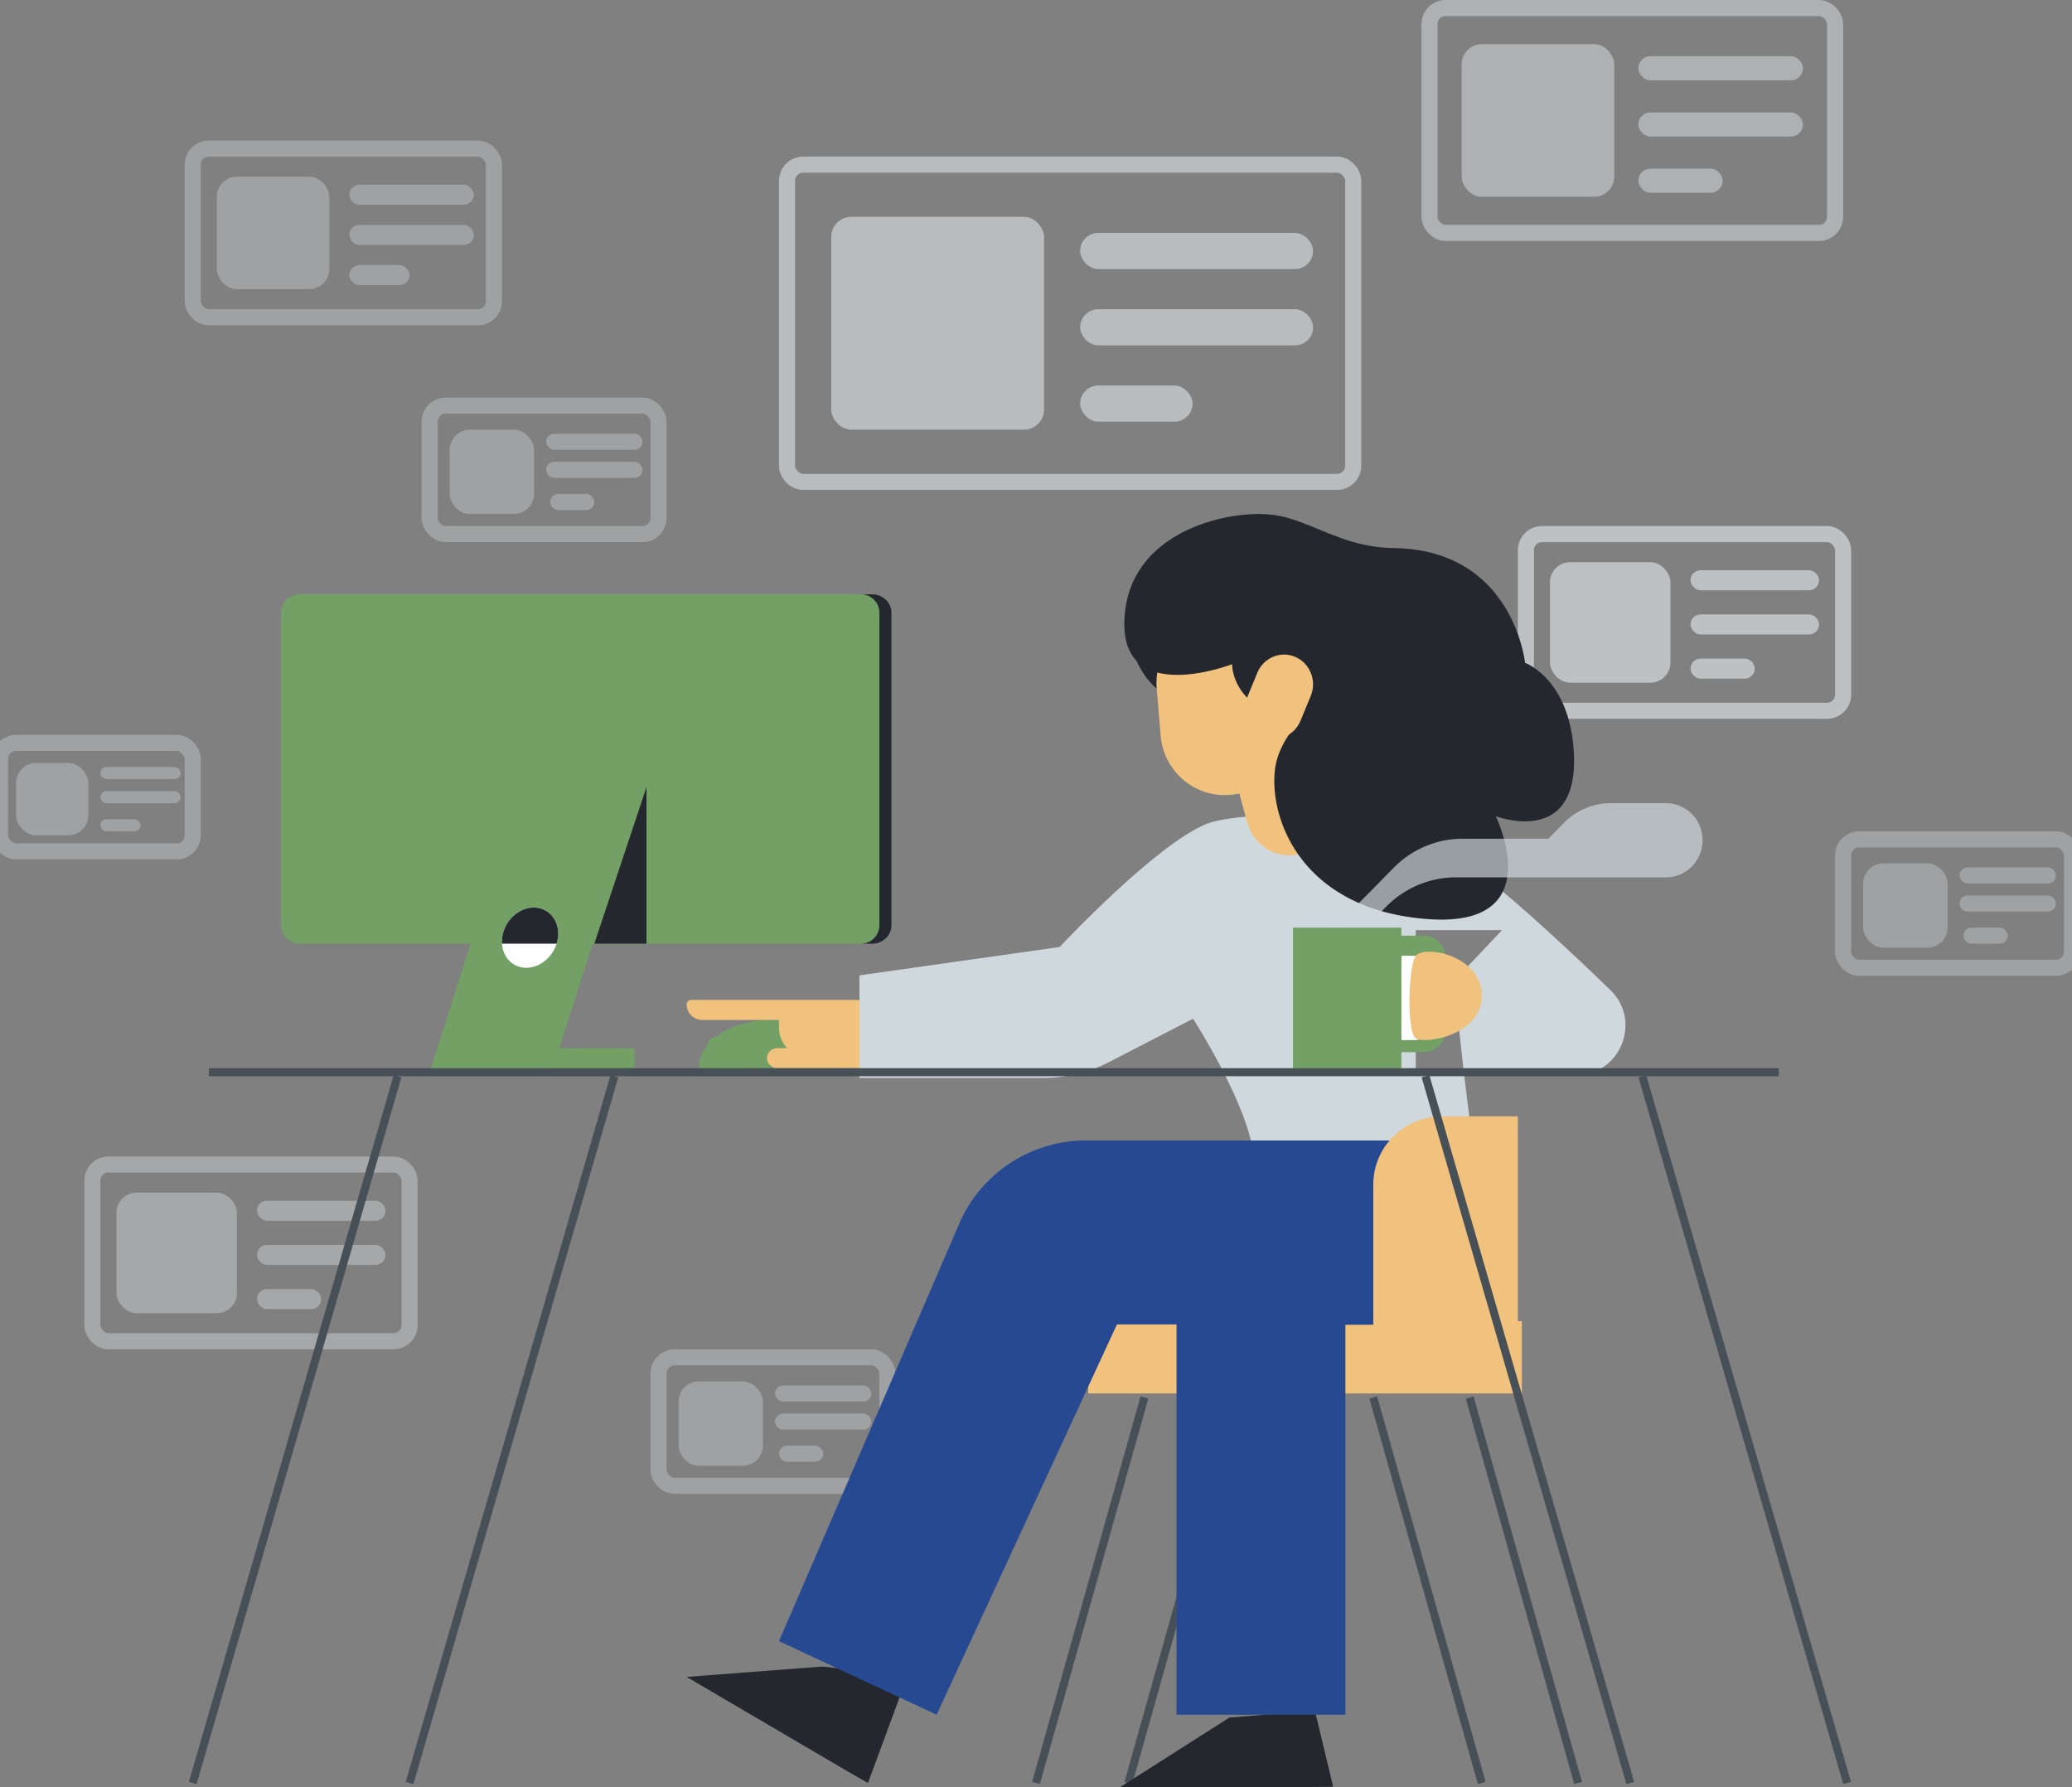 <svg xmlns="http://www.w3.org/2000/svg" xmlns:xlink="http://www.w3.org/1999/xlink" width="516" height="445">
    <rect width="100%" height="100%" fill="#808080" stroke="none"/>
    <defs>
        <path id="a"
              d="M160.05 28.616h-21.472v36.145h39.812c11.124 0 16.613-13.51 8.626-21.236-14.94-14.459-33.826-31.748-43.029-36.187C127.454-.641 100.34-1.27 88.43 1.548 76.52 4.367 49.878 32.823 49.878 32.823l-49.84 7.06v25.553h45.768a35.916 35.916 0 0016.49-4.008L83.1 50.688S94.698 68.612 97.674 81.63h55.095s-3.495-25.824-4.473-40.554"/>
    </defs>
    <g fill="none" fill-rule="evenodd">
        <g opacity=".341" transform="translate(48 37)">
            <rect width="75" height="42" stroke="#DCE2E5" stroke-width="4" rx="4"/>
            <rect width="28" height="28" x="6" y="7" fill="#DCE2E5" rx="5"/>
            <rect width="31" height="5" x="39" y="9" fill="#DCE2E5" rx="2.5"/>
            <rect width="31" height="5" x="39" y="19" fill="#DCE2E5" rx="2.5"/>
            <rect width="15" height="5" x="39" y="29" fill="#DCE2E5" rx="2.5"/>
        </g>
        <g opacity=".341" transform="translate(107 101)">
            <rect width="57" height="32" stroke="#DCE2E5" stroke-width="4" rx="4"/>
            <rect width="21" height="21" x="5" y="6" fill="#DCE2E5" rx="5"/>
            <rect width="24" height="4" x="29" y="7" fill="#DCE2E5" rx="2"/>
            <rect width="24" height="4" x="29" y="14" fill="#DCE2E5" rx="2"/>
            <rect width="11" height="4" x="30" y="22" fill="#DCE2E5" rx="2"/>
        </g>
        <g opacity=".341" transform="translate(459 209)">
            <rect width="57" height="32" stroke="#DCE2E5" stroke-width="4" rx="4"/>
            <rect width="21" height="21" x="5" y="6" fill="#DCE2E5" rx="5"/>
            <rect width="24" height="4" x="29" y="7" fill="#DCE2E5" rx="2"/>
            <rect width="24" height="4" x="29" y="14" fill="#DCE2E5" rx="2"/>
            <rect width="11" height="4" x="30" y="22" fill="#DCE2E5" rx="2"/>
        </g>
        <g opacity=".341" transform="translate(164 338)">
            <rect width="57" height="32" stroke="#DCE2E5" stroke-width="4" rx="4"/>
            <rect width="21" height="21" x="5" y="6" fill="#DCE2E5" rx="5"/>
            <rect width="24" height="4" x="29" y="7" fill="#DCE2E5" rx="2"/>
            <rect width="24" height="4" x="29" y="14" fill="#DCE2E5" rx="2"/>
            <rect width="11" height="4" x="30" y="22" fill="#DCE2E5" rx="2"/>
        </g>
        <g opacity=".341" transform="translate(0 185)">
            <rect width="48" height="27" stroke="#DCE2E5" stroke-width="4" rx="4"/>
            <rect width="18" height="18" x="4" y="5" fill="#DCE2E5" rx="5"/>
            <rect width="20" height="3" x="25" y="6" fill="#DCE2E5" rx="1.5"/>
            <rect width="20" height="3" x="25" y="12" fill="#DCE2E5" rx="1.5"/>
            <rect width="10" height="3" x="25" y="19" fill="#DCE2E5" rx="1.5"/>
        </g>
        <g opacity=".615" transform="translate(196 41)">
            <rect width="141" height="79" stroke="#DCE2E5" stroke-width="4" rx="4"/>
            <rect width="53" height="53" x="11" y="13" fill="#DCE2E5" rx="5"/>
            <rect width="58" height="9" x="73" y="17" fill="#DCE2E5" rx="4.5"/>
            <rect width="58" height="9" x="73" y="36" fill="#DCE2E5" rx="4.5"/>
            <rect width="28" height="9" x="73" y="55" fill="#DCE2E5" rx="4.5"/>
        </g>
        <g opacity=".658" transform="translate(380 133)">
            <rect width="79" height="44" stroke="#DCE2E5" stroke-width="4" rx="4"/>
            <rect width="30" height="30" x="6" y="7" fill="#DCE2E5" rx="5"/>
            <rect width="32" height="5" x="41" y="9" fill="#DCE2E5" rx="2.5"/>
            <rect width="32" height="5" x="41" y="20" fill="#DCE2E5" rx="2.5"/>
            <rect width="16" height="5" x="41" y="31" fill="#DCE2E5" rx="2.5"/>
        </g>
        <g opacity=".5" transform="translate(356 2)">
            <rect width="101" height="56" stroke="#DCE2E5" stroke-width="4" rx="4"/>
            <rect width="38" height="38" x="8" y="9" fill="#DCE2E5" rx="5"/>
            <rect width="41" height="6" x="52" y="12" fill="#DCE2E5" rx="3"/>
            <rect width="41" height="6" x="52" y="26" fill="#DCE2E5" rx="3"/>
            <rect width="21" height="6" x="52" y="40" fill="#DCE2E5" rx="3"/>
        </g>
        <g opacity=".4" transform="translate(23 290)">
            <rect width="79" height="44" stroke="#DCE2E5" stroke-width="4" rx="4"/>
            <rect width="30" height="30" x="6" y="7" fill="#DCE2E5" rx="5"/>
            <rect width="32" height="5" x="41" y="9" fill="#DCE2E5" rx="2.5"/>
            <rect width="32" height="5" x="41" y="20" fill="#DCE2E5" rx="2.5"/>
            <rect width="16" height="5" x="41" y="31" fill="#DCE2E5" rx="2.5"/>
        </g>
        <path stroke="#475056" stroke-width="2" d="M285 348l-27 96m50-96l-27 96m61-96l27 96m-3-96l27 96"/>
        <path fill="#24272D" fill-rule="nonzero"
              d="M297 175c8.837 0 16-9.178 16-20.5s-7.163-20.5-16-20.5-16 9.178-16 20.5 7.163 20.5 16 20.5z"/>
        <path fill="#72A065" fill-rule="nonzero" d="M174 266c0-6.65 8.06-12 18.002-12 9.942 0 17.998 5.37 17.998 12"/>
        <path fill="#F0C27E" fill-rule="nonzero"
              d="M172.101 249H220v5h-45.12a3.886 3.886 0 01-3.88-3.899 1.114 1.114 0 011.101-1.101zm45.186 12h-23.574c-1.499 0-2.713 1.119-2.713 2.498v.004c0 1.38 1.214 2.498 2.713 2.498h23.574c1.498 0 2.713-1.119 2.713-2.498v-.004c0-1.38-1.215-2.498-2.713-2.498z"/>
        <path fill="#F0C27E" fill-rule="nonzero"
              d="M194 251h36v12h-29.324c-1.77 0-3.469-.748-4.72-2.08-1.252-1.33-1.956-3.135-1.956-5.018V251z"/>
        <use fill="#CFD8DC" transform="translate(214 203)" xlink:href="#a"/>
        <path fill="#F0C27E" fill-rule="nonzero" d="M379 329H271v18h108z"/>
        <path fill="#24272D" fill-rule="nonzero"
              d="M279 445h47.067l5.933-.065L327.46 426l-21.294 1.708zm-108-27.415l40.071 23.51 5.083 2.905L226 417.311 204.792 415z"/>
        <path fill="#F0C27E" fill-rule="nonzero"
              d="M321.082 213a10.648 10.648 0 01-6.58-2.297 11.362 11.362 0 01-3.916-5.957l-10.14-37.19a11.778 11.778 0 01-.382-4.439 11.668 11.668 0 011.292-4.25 11.248 11.248 0 012.767-3.404 10.772 10.772 0 013.816-2.033 10.512 10.512 0 014.275-.35c1.433.18 2.818.651 4.074 1.39a11.041 11.041 0 013.245 2.914 11.525 11.525 0 011.915 3.988l10.138 37.19c.391 1.433.507 2.933.34 4.412a11.662 11.662 0 01-1.312 4.212 11.236 11.236 0 01-2.762 3.37 10.764 10.764 0 01-3.793 2.014 10.69 10.69 0 01-2.977.43z"/>
        <path fill="#F0C27E" fill-rule="nonzero"
              d="M311.25 196.873l-1.951.543a15.927 15.927 0 01-6.975.353 15.987 15.987 0 01-6.462-2.665 16.099 16.099 0 01-4.724-5.18 16.22 16.22 0 01-2.09-6.709l-.99-11.71a16.224 16.224 0 012.866-10.658 16.03 16.03 0 019.001-6.31 15.942 15.942 0 0112.164 1.65 16.136 16.136 0 017.443 9.827l2.933 11.166a16.24 16.24 0 01-1.59 12.166 16.05 16.05 0 01-9.626 7.527z"/>
        <path fill="#24272D" fill-rule="nonzero"
              d="M391.847 186.058c2.168 25.466-19.363 17.186-19.363 17.186s13.759 27.952-17.031 25.617c-30.791-2.334-39.193-24.213-37.999-36.722.476-4.987 3.069-8.849 5.998-12.575-16.873-2.598-16.618-14.171-16.618-14.171s-27.053 10.51-26.833-10.224c.22-20.735 21.558-27.384 34.168-27.164a26.43 26.43 0 017.81 1.353c8.117 2.644 14.409 6.958 25.183 7.12 29.76.472 32.627 28.586 32.627 28.586s10.593 3.762 12.058 20.994z"/>
        <path fill="#F0C27E" fill-rule="nonzero"
              d="M326.43 173.276c1.55-3.766-.172-8.106-3.848-9.693-3.676-1.588-7.912.179-9.462 3.945l-2.55 6.196c-1.55 3.766.173 8.106 3.848 9.693 3.676 1.588 7.912-.179 9.462-3.945l2.55-6.196z"/>
        <path fill="#CFD8DC" fill-rule="nonzero"
              d="M329 234.447l18.088-18.37c4.55-4.62 10.722-7.217 17.157-7.217h21.333l3.893-3.957A16.377 16.377 0 01401.129 200h13.774a9.027 9.027 0 016.43 2.707A9.301 9.301 0 01424 209.24a9.33 9.33 0 01-2.667 6.53 9.037 9.037 0 01-6.434 2.704h-52.332c-3.223 0-6.415.645-9.39 1.897a24.504 24.504 0 00-7.96 5.402L335.144 236"
              opacity=".68"/>
        <path fill="#274992" fill-rule="nonzero"
              d="M360 284h-89.532a34.51 34.51 0 00-18.894 5.627 34.145 34.145 0 00-12.657 15.02L194 408.678 233.253 427l44.902-97.192h79.36L360 284z"/>
        <path fill="#274992" fill-rule="nonzero"
              d="M360 284v45.9h-24.948V427H293V312.348a28.266 28.266 0 018.349-20.044A28.59 28.59 0 01321.507 284H360z"/>
        <path fill="#F0C27E" fill-rule="nonzero"
              d="M359.204 278H378v56h-36v-39.088c0-4.485 1.812-8.787 5.039-11.959 3.226-3.171 7.604-4.953 12.165-4.953z"/>
        <path fill="#72A065" fill-rule="nonzero" d="M349 231h-27v36h27z"/>
        <path fill="#72A065" fill-rule="nonzero"
              d="M354.594 233h-6.188c-2.986 0-5.406 2.436-5.406 5.441v18.118c0 3.005 2.42 5.441 5.406 5.441h6.188c2.987 0 5.406-2.436 5.406-5.441V238.44c0-3.005-2.419-5.441-5.406-5.441z"/>
        <path fill="#FFF" fill-rule="nonzero"
              d="M349 238h3.23a5.08 5.08 0 011.824.336 4.806 4.806 0 011.547.96 4.4 4.4 0 011.032 1.44c.243.538.367 1.115.367 1.698v12.128c0 1.177-.503 2.306-1.396 3.138-.893.832-2.105 1.3-3.37 1.3h-3.23v-21H349z"/>
        <path stroke="#475056" stroke-width="2" d="M99 268L48 444m105-176l-51 176m307-176l51 176M355 268l51 176"/>
        <path fill="#F0C27E" fill-rule="nonzero"
              d="M352.696 237.864c-1.943 1.748-2.56 19.502 0 20.8 2.56 1.297 16.304-.927 16.304-10.718 0-9.79-13.524-12.581-16.304-10.082z"/>
        <path fill="#24272D" fill-rule="nonzero"
              d="M222 152.597v77.806a4.5 4.5 0 01-1.406 3.25A4.91 4.91 0 01217.2 235H214a4.91 4.91 0 003.394-1.347 4.501 4.501 0 001.406-3.25v-77.806a4.5 4.5 0 00-1.406-3.25A4.91 4.91 0 00214 148h3.2a4.91 4.91 0 013.394 1.347 4.501 4.501 0 011.406 3.25z"/>
        <path fill="#72A065" fill-rule="nonzero"
              d="M214.41 148H74.59a4.594 4.594 0 00-4.59 4.597v77.806A4.594 4.594 0 0074.59 235h139.82a4.594 4.594 0 004.59-4.597v-77.806a4.594 4.594 0 00-4.59-4.597z"/>
        <path fill="#72A065" fill-rule="nonzero" d="M137.384 267H107l22.616-71H160z"/>
        <path fill="#24272D" fill-rule="nonzero" d="M148 235h13v-39z"/>
        <path fill="#72A065" fill-rule="nonzero" d="M158 261h-39v5h39z"/>
        <path stroke="#475056" stroke-width="2" d="M52 267h391"/>
        <path fill="#FFF" fill-rule="nonzero"
              d="M138.61 235.003a8.82 8.82 0 01-.346.922c-1.73 3.921-5.933 6.011-9.392 4.668-2.301-.894-3.693-3.077-3.858-5.598a8.39 8.39 0 01.725-3.92c1.73-3.921 5.936-6.011 9.396-4.668 3.167 1.235 4.625 4.951 3.474 8.596z"/>
        <path fill="#24272D" fill-rule="nonzero"
              d="M138.61 235h-13.596a8.408 8.408 0 01.724-3.923c1.727-3.923 5.928-6.013 9.383-4.67 3.182 1.229 4.638 4.947 3.489 8.593z"/>
        <path fill="#72A065" fill-rule="nonzero" d="M179 264a3 3 0 100-6 3 3 0 000 6z"/>
        <path d="M0 0h516v445H0z"/>
    </g>
</svg>
